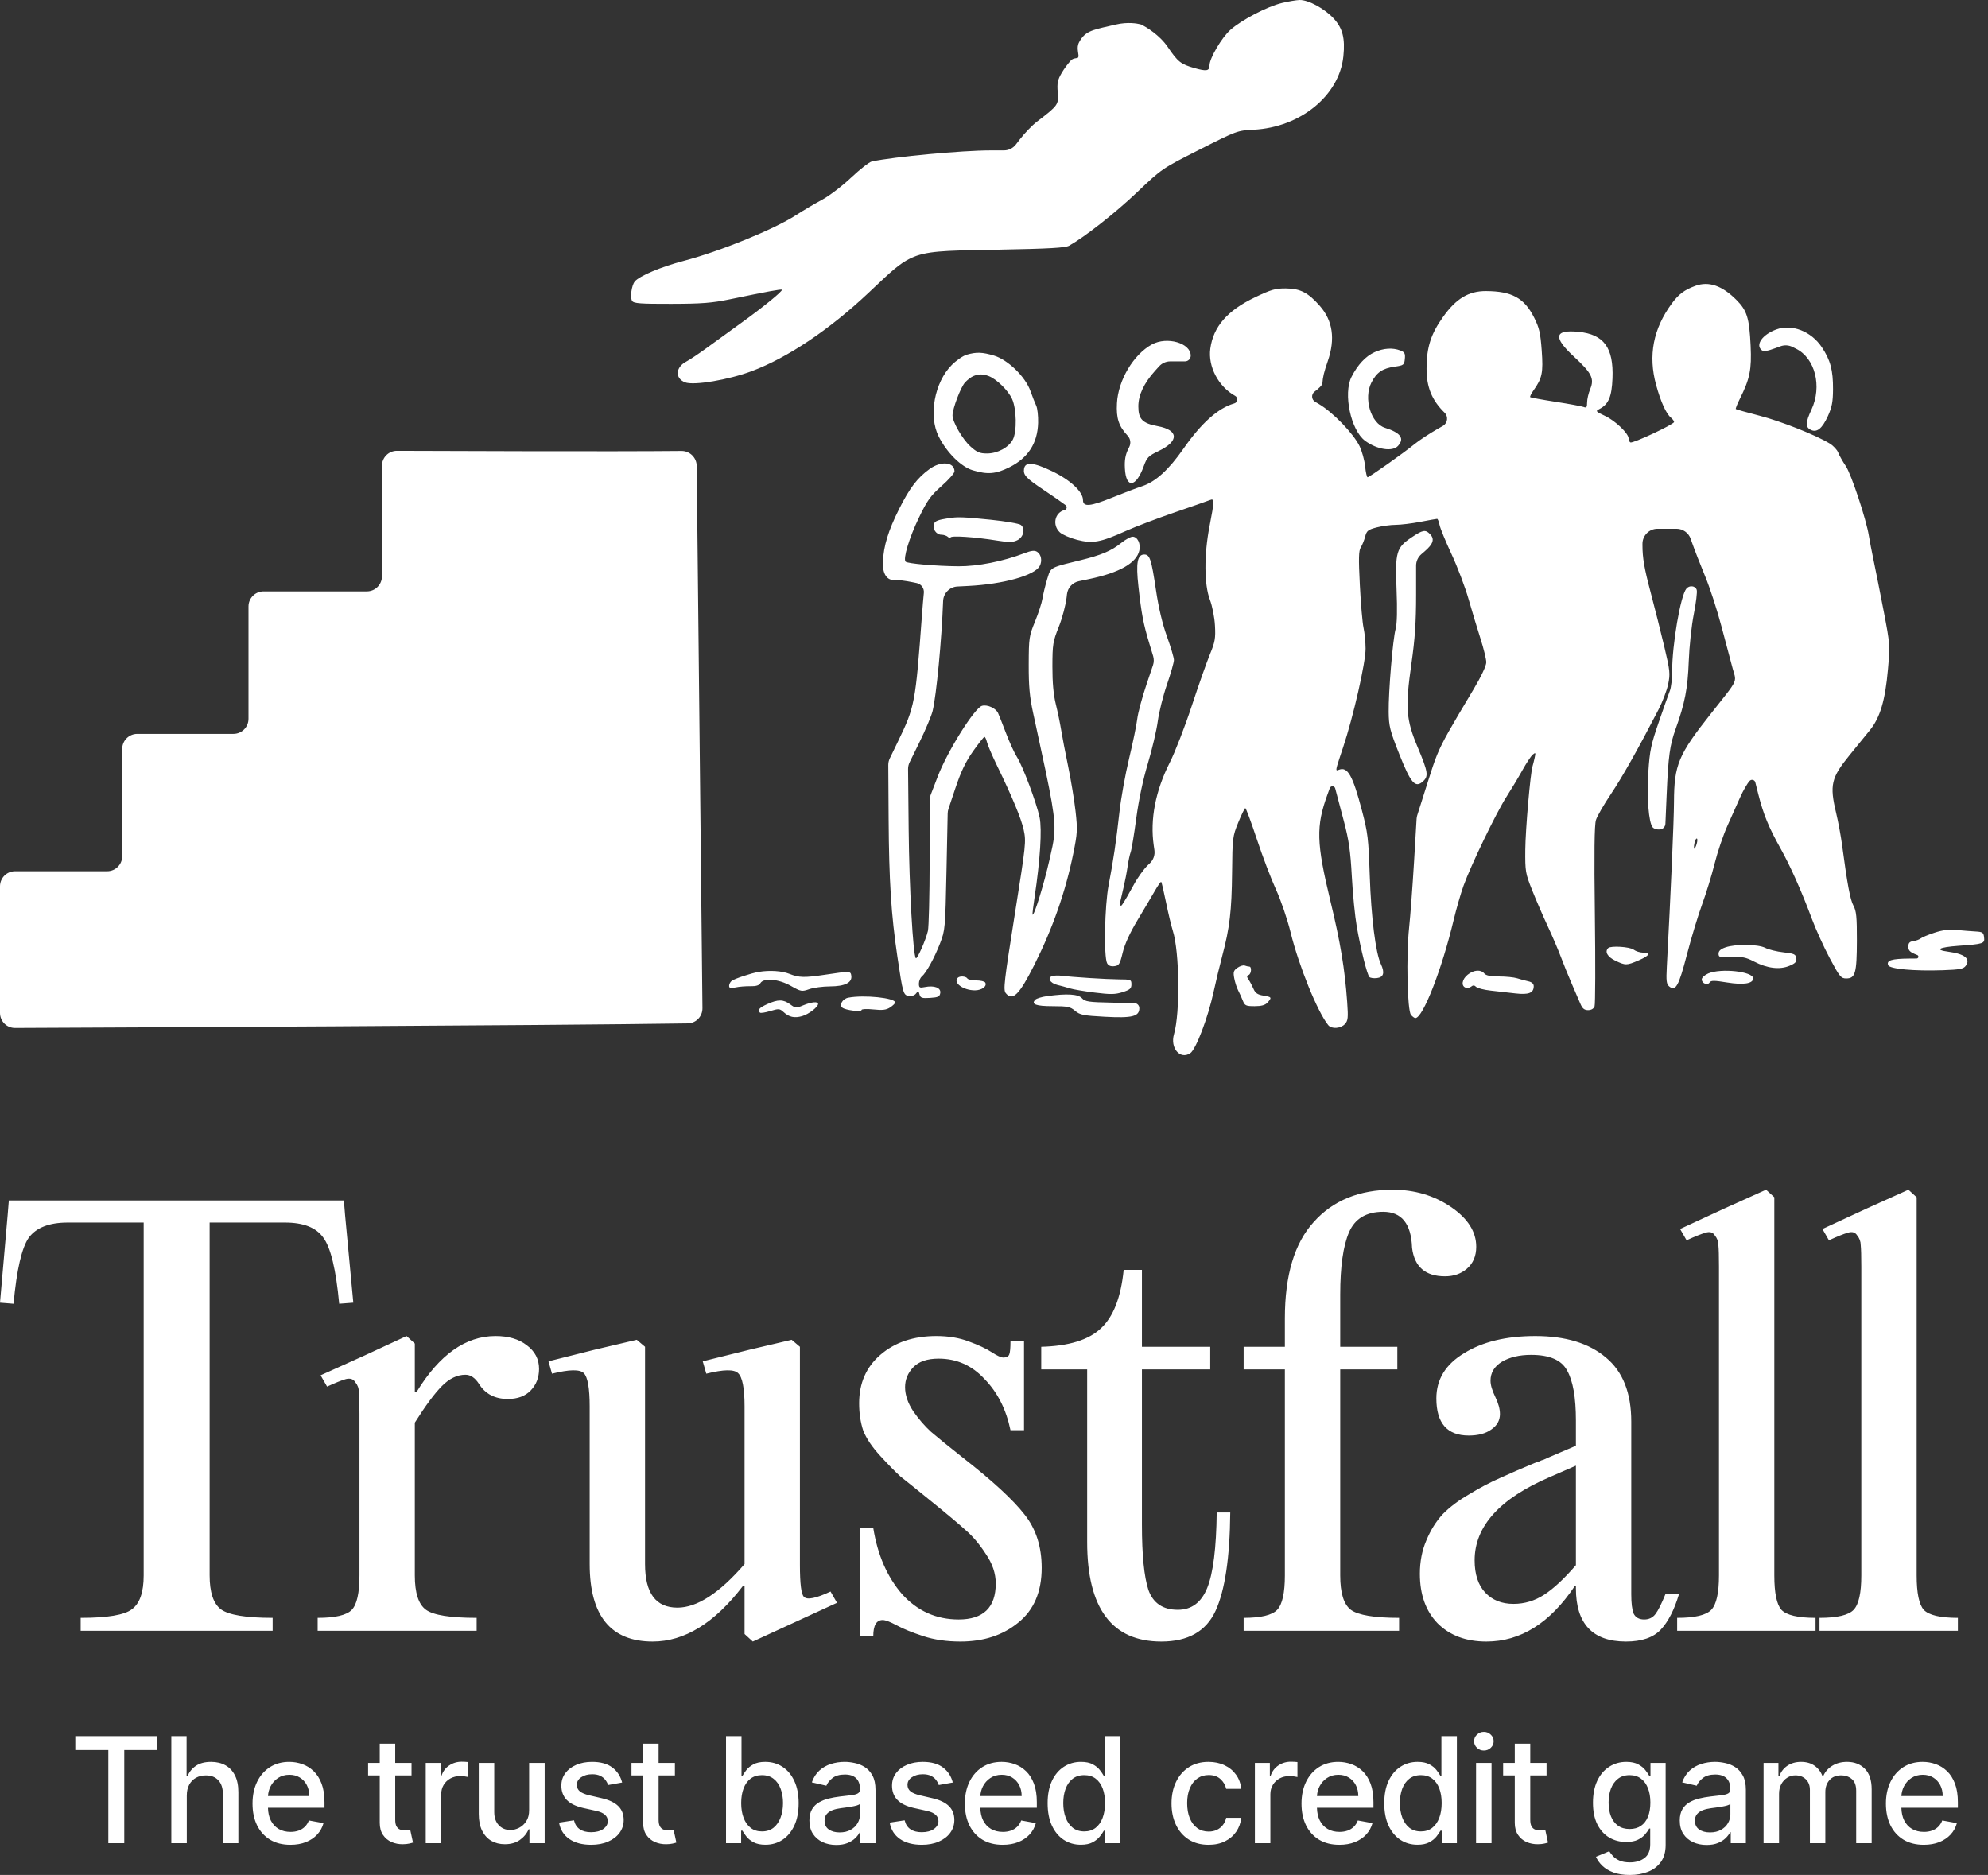 <svg width="264" height="249" viewBox="0 0 264 249" fill="none" xmlns="http://www.w3.org/2000/svg">
<rect x="0" y="0" width="264" height="249" fill="#333333" stroke="none"/>
<path fill-rule="evenodd" clip-rule="evenodd" d="M170.243 0.395C168.28 0.871 164.912 2.625 163.402 3.957C162.248 4.975 160.619 7.744 160.619 8.687C160.619 9.431 160.217 9.5 158.594 9.034C156.799 8.52 156.418 8.218 155.082 6.252C153.969 4.614 152.175 3.584 151.691 3.327C151.609 3.283 151.524 3.248 151.433 3.226C151.034 3.126 149.783 2.883 148.16 3.263C147.855 3.334 147.571 3.399 147.305 3.46C144.907 4.007 144.064 4.2 143.305 5.606C143.11 5.967 143.077 6.39 143.147 6.795C143.301 7.679 143.214 7.69 142.908 7.73C142.825 7.741 142.725 7.754 142.61 7.787C142.431 7.839 142.278 7.954 142.153 8.092C141.786 8.492 141.311 9.137 141.005 9.658C140.447 10.608 140.361 11.024 140.464 12.267C140.599 13.897 140.53 13.994 137.689 16.168C137.078 16.636 136.066 17.684 135.44 18.496L134.903 19.193C134.525 19.685 133.939 19.973 133.319 19.973L131.513 19.974C127.765 19.975 118.752 20.816 115.774 21.443C115.438 21.514 114.195 22.484 113.012 23.6C111.828 24.716 110.094 26.036 109.159 26.533C108.223 27.031 106.666 27.95 105.698 28.577C102.773 30.471 95.606 33.386 90.742 34.661C87.792 35.434 84.895 36.657 84.298 37.38C83.869 37.901 83.65 39.515 83.947 39.967C84.163 40.295 85.036 40.36 89.138 40.351C93.216 40.342 94.568 40.237 96.957 39.742C101.976 38.703 103.73 38.38 103.83 38.48C103.985 38.636 101.374 40.767 98.441 42.879C96.947 43.954 94.88 45.453 93.847 46.209C92.814 46.965 91.581 47.787 91.107 48.037C89.695 48.781 89.625 50.258 90.977 50.779C92.137 51.227 96.736 50.453 99.837 49.289C104.601 47.501 110.141 43.784 115.334 38.893C115.58 38.661 115.815 38.439 116.04 38.226C118.226 36.16 119.483 34.972 120.971 34.275C122.986 33.33 125.424 33.287 131.162 33.184C131.598 33.177 132.054 33.169 132.529 33.16C139.345 33.032 141.471 32.913 141.98 32.627C144.083 31.445 148.138 28.256 151 25.533C154.291 22.402 154.295 22.399 159.295 19.868C164.226 17.371 164.328 17.334 166.462 17.228C172.676 16.92 177.858 12.692 178.394 7.492C178.642 5.088 178.302 3.752 177.116 2.463C175.902 1.142 173.739 -0.031 172.578 0.001C172.137 0.013 171.086 0.19 170.243 0.395ZM225.138 37.965C223.685 38.497 222.922 39.069 222.012 40.305C219.539 43.667 218.855 47.209 219.925 51.115C220.536 53.348 221.256 54.938 221.9 55.473C222.127 55.662 222.313 55.918 222.313 56.041C222.313 56.353 216.793 58.935 216.506 58.758C216.379 58.679 216.275 58.445 216.275 58.236C216.275 57.568 214.512 55.877 213.146 55.236C211.91 54.656 211.858 54.593 212.381 54.327C213.608 53.704 214.038 52.701 214.134 50.237C214.293 46.177 212.99 44.397 209.62 44.069C206.4 43.755 206.214 44.777 209.019 47.367C211.377 49.545 211.75 50.289 211.174 51.672C210.947 52.215 210.762 53.013 210.762 53.444C210.762 54.086 210.678 54.197 210.302 54.048C210.05 53.949 208.376 53.639 206.582 53.361C204.788 53.083 203.269 52.804 203.206 52.74C203.143 52.677 203.344 52.27 203.652 51.836C204.8 50.221 204.949 49.492 204.735 46.543C204.565 44.209 204.406 43.526 203.715 42.153C202.417 39.577 200.768 38.673 197.337 38.658C195.046 38.648 193.388 39.639 191.661 42.049C190.018 44.344 189.454 46.089 189.442 48.925C189.431 51.404 190.141 53.149 191.835 54.806C192.361 55.322 192.249 56.197 191.609 56.563L190.904 56.965C189.815 57.587 188.432 58.499 187.832 58.99C186.411 60.155 181.839 63.381 181.61 63.381C181.512 63.381 181.365 62.725 181.282 61.922C181.2 61.12 180.868 59.918 180.546 59.251C179.737 57.576 176.991 54.735 175.126 53.643L174.645 53.362C174.14 53.066 174.105 52.349 174.579 52.005C175.131 51.605 175.593 51.129 175.605 50.949C175.664 50.068 175.816 49.438 176.333 47.934C177.34 45.005 176.987 42.584 175.267 40.626C173.718 38.862 172.676 38.325 170.773 38.307C169.374 38.294 168.809 38.456 166.657 39.485C162.989 41.24 161.125 43.381 160.726 46.296C160.4 48.68 161.797 51.34 164.024 52.574C164.448 52.809 164.377 53.44 163.911 53.575L163.88 53.584C161.76 54.198 159.547 56.172 157.175 59.567C155.192 62.405 153.464 63.976 151.68 64.566C150.893 64.826 149.132 65.495 147.767 66.052C144.769 67.274 143.818 67.36 143.818 66.407C143.818 65.303 142.128 63.73 139.689 62.564C137.213 61.38 136.126 61.296 135.987 62.278C135.871 63.098 136.246 63.491 138.698 65.13C139.854 65.901 141.091 66.762 141.448 67.042L141.512 67.092C141.751 67.279 141.67 67.659 141.376 67.732C140.066 68.062 139.709 69.722 140.74 70.692C141.068 71.001 142.1 71.45 143.032 71.69C145.097 72.219 146.123 72.034 149.506 70.516C150.781 69.944 153.715 68.828 156.025 68.036C158.335 67.245 160.432 66.512 160.685 66.408C161.284 66.162 161.277 66.5 160.619 69.902C159.886 73.682 159.906 77.629 160.666 79.633C160.993 80.495 161.283 81.969 161.344 83.078C161.437 84.769 161.352 85.256 160.676 86.893C160.249 87.924 159.159 91.018 158.254 93.767C157.348 96.516 156.039 99.89 155.344 101.265C153.443 105.026 152.713 108.789 153.211 112.265L153.303 112.904C153.394 113.545 153.17 114.192 152.7 114.638L152.448 114.877C151.898 115.4 151.034 116.605 150.529 117.557C150.024 118.508 149.366 119.641 149.066 120.075L148.98 120.2C148.881 120.345 148.654 120.247 148.691 120.075C148.784 119.641 149.017 118.635 149.209 117.839C149.4 117.043 149.64 115.8 149.742 115.077C149.844 114.353 150.028 113.491 150.151 113.161C150.274 112.831 150.607 110.818 150.891 108.689C151.216 106.246 151.785 103.554 152.432 101.396C152.995 99.515 153.588 96.992 153.749 95.788C153.91 94.585 154.458 92.39 154.968 90.912C155.477 89.434 155.894 87.968 155.894 87.654C155.894 87.341 155.478 85.933 154.969 84.524C154.368 82.859 153.859 80.716 153.514 78.395C152.902 74.268 152.696 73.641 151.955 73.641C151.037 73.641 150.832 74.746 151.177 77.85C151.588 81.562 151.833 82.841 152.636 85.491L153.132 87.124C153.252 87.523 153.246 87.95 153.112 88.344L152.255 90.884C151.671 92.614 151.117 94.681 151.024 95.477C150.931 96.273 150.443 98.641 149.939 100.739C149.435 102.837 148.859 106.033 148.658 107.842C148.219 111.786 147.856 114.235 147.216 117.576C146.697 120.286 146.568 127.045 147.02 127.918C147.185 128.237 147.498 128.367 147.97 128.312C148.604 128.239 148.716 128.057 149.094 126.497C149.367 125.365 150.058 123.859 151.084 122.156C151.947 120.722 152.98 118.977 153.378 118.279C153.777 117.58 154.149 117.056 154.207 117.113C154.264 117.171 154.551 118.393 154.844 119.83C155.137 121.267 155.546 122.976 155.752 123.627C156.638 126.427 156.727 134.524 155.903 137.344C155.365 139.181 156.71 140.76 158.057 139.875C158.812 139.38 160.416 135.167 161.164 131.712C161.453 130.376 161.973 128.218 162.318 126.915C163.301 123.215 163.565 120.967 163.616 115.866C163.661 111.279 163.687 111.071 164.438 109.226C164.865 108.179 165.286 107.321 165.374 107.319C165.462 107.317 166.153 109.181 166.909 111.459C167.665 113.738 168.809 116.747 169.452 118.145C170.098 119.552 170.962 122.085 171.386 123.818C172.477 128.271 174.987 134.452 176.396 136.153C176.837 136.686 178.055 136.598 178.601 135.994C179.015 135.535 179.052 135.166 178.898 133.034C178.582 128.651 178.002 125.159 176.679 119.681C174.804 111.912 174.744 109.739 176.289 105.493L176.589 104.669C176.716 104.321 177.216 104.344 177.31 104.702C177.48 105.344 177.995 107.289 178.454 109.026C179.127 111.57 179.334 112.999 179.517 116.392C179.642 118.707 179.939 121.714 180.178 123.074C180.711 126.107 181.55 129.448 181.856 129.754C181.98 129.879 182.421 129.943 182.834 129.896C183.747 129.791 183.92 129.183 183.37 128.017C182.678 126.551 182.086 121.826 181.897 116.261C181.73 111.323 181.641 110.589 180.846 107.579C179.633 102.978 178.957 101.783 177.815 102.222L177.789 102.232C177.656 102.283 177.559 102.321 177.509 102.287C177.375 102.199 177.572 101.609 178.295 99.443L178.348 99.285C179.714 95.194 181.355 87.995 181.345 86.138C181.34 85.27 181.218 84.027 181.074 83.375C180.93 82.724 180.709 80.179 180.584 77.719C180.401 74.119 180.425 73.138 180.71 72.689C180.905 72.383 181.165 71.737 181.29 71.256C181.489 70.485 181.671 70.341 182.816 70.043C183.531 69.857 184.666 69.703 185.339 69.7C186.012 69.698 187.489 69.518 188.621 69.301C189.753 69.084 190.752 68.906 190.843 68.906C190.933 68.906 191.08 69.271 191.169 69.718C191.258 70.164 191.974 71.91 192.761 73.598C193.547 75.286 194.564 77.969 195.02 79.561C195.476 81.152 196.191 83.525 196.611 84.834C197.03 86.143 197.373 87.549 197.373 87.96C197.373 88.407 196.706 89.824 195.708 91.5L195.546 91.771C192.61 96.698 191.585 98.418 190.837 100.251C190.435 101.235 190.113 102.251 189.618 103.813L189.568 103.97L188.208 108.262C188.158 108.42 188.127 108.583 188.118 108.748L187.781 114.419C187.587 117.675 187.291 121.641 187.122 123.232C186.728 126.961 186.884 134.189 187.373 134.778C187.566 135.012 187.829 135.202 187.957 135.202C188.956 135.202 191.475 128.745 193.046 122.155C193.394 120.695 193.985 118.65 194.359 117.611C195.338 114.89 198.705 107.918 200.052 105.82C200.685 104.834 201.637 103.246 202.167 102.292C202.696 101.337 203.318 100.399 203.549 100.207C203.922 99.897 203.95 99.944 203.799 100.627C203.706 101.05 203.58 101.556 203.519 101.752C203.226 102.687 202.576 110.153 202.553 112.84C202.529 115.726 202.571 115.976 203.47 118.234C203.988 119.536 204.91 121.667 205.519 122.969C206.128 124.271 206.914 126.106 207.266 127.047C207.618 127.987 208.266 129.586 208.704 130.598C209.143 131.611 209.665 132.825 209.865 133.295C210.139 133.941 210.392 134.15 210.897 134.15C211.318 134.15 211.636 133.962 211.755 133.642C211.858 133.362 211.876 127.887 211.794 121.474C211.689 113.22 211.731 109.546 211.939 108.894C212.1 108.388 212.988 106.849 213.91 105.475C215.425 103.22 217.51 99.519 220.24 94.244C220.779 93.204 221.359 91.678 221.529 90.855C221.814 89.48 221.772 89.072 221.021 85.906C220.571 84.008 219.733 80.679 219.159 78.508C218.347 75.436 218.115 74.081 218.114 72.392L218.114 72.223C218.113 71.118 219.009 70.221 220.114 70.221H221.083H222.633C223.483 70.221 224.241 70.76 224.521 71.563L224.672 71.997C225.013 72.974 225.808 75.016 226.439 76.535C227.071 78.055 228.052 81.073 228.62 83.244C229.188 85.414 229.854 87.918 230.1 88.807C230.146 88.972 230.19 89.117 230.23 89.249C230.336 89.6 230.412 89.852 230.41 90.103C230.406 90.742 229.901 91.377 228.113 93.625C227.849 93.957 227.557 94.324 227.235 94.731C222.869 100.25 222.321 101.556 222.3 106.518C222.288 109.054 221.875 118.558 221.349 128.381C221.249 130.256 221.301 130.697 221.661 130.997C222.518 131.709 222.926 130.977 224.023 126.758C224.603 124.529 225.513 121.522 226.045 120.075C226.576 118.628 227.32 116.201 227.698 114.682C228.075 113.163 228.836 110.913 229.388 109.684C229.939 108.454 230.707 106.737 231.093 105.87C231.479 105.002 232.044 104.026 232.348 103.701C232.587 103.446 233.014 103.556 233.1 103.896L233.486 105.428C234.173 108.15 234.865 109.842 236.448 112.674C237.758 115.016 239.251 118.372 240.62 122.048C241.132 123.423 242.194 125.761 242.981 127.244C244.288 129.707 244.477 129.941 245.167 129.941C246.379 129.941 246.577 129.244 246.587 124.942C246.595 121.774 246.518 120.983 246.131 120.273C245.698 119.48 245.315 117.432 244.617 112.183C244.463 111.025 244.107 109.114 243.826 107.936C242.95 104.264 243.175 103.291 245.589 100.321C246.52 99.176 247.744 97.67 248.312 96.973C249.671 95.304 250.35 93.023 250.713 88.908C250.998 85.688 250.985 85.512 250.169 81.271C249.71 78.883 249.11 75.865 248.837 74.562C248.565 73.26 248.268 71.721 248.178 71.142C247.848 69.025 245.839 62.961 245.112 61.889C244.703 61.285 244.252 60.485 244.11 60.113C243.969 59.74 243.466 59.199 242.994 58.91C241.139 57.776 236.528 55.948 233.642 55.202C231.973 54.771 230.565 54.375 230.512 54.322C230.459 54.269 230.703 53.652 231.054 52.95C232.378 50.3 232.626 49.076 232.477 45.92C232.303 42.221 231.999 41.241 230.591 39.83C228.687 37.922 226.912 37.315 225.138 37.965ZM235.874 43.759C234.037 44.437 233.086 45.788 233.943 46.501C234.193 46.709 234.684 46.638 235.77 46.237L236.446 45.987C236.962 45.797 237.535 45.828 238.028 46.073L238.513 46.314C241.045 47.572 241.99 51.31 240.556 54.397C239.765 56.1 239.736 56.697 240.427 57.067C241.247 57.507 241.967 56.947 242.731 55.273C243.277 54.078 243.411 53.375 243.419 51.679C243.43 49.158 243.072 47.814 241.933 46.112C240.513 43.988 237.95 42.993 235.874 43.759ZM152.971 45.742C150.523 47.077 148.492 50.489 148.328 53.543C148.219 55.559 148.557 56.586 149.749 57.866C150.123 58.267 150.21 58.858 149.967 59.35L149.837 59.614C149.444 60.41 149.324 61.095 149.382 62.209C149.525 64.914 150.85 64.768 151.877 61.934C152.308 60.745 152.498 60.55 153.867 59.895C156.598 58.589 156.544 57.114 153.745 56.597C151.715 56.222 151.168 55.664 151.168 53.964C151.168 52.466 151.919 50.873 153.394 49.241L153.926 48.652C154.305 48.232 154.843 47.993 155.409 47.992L156.323 47.992L157.365 47.992C157.785 47.991 158.125 47.651 158.125 47.23C158.125 45.557 154.978 44.648 152.971 45.742ZM182.53 46.776C181.348 47.313 180.296 48.442 179.478 50.049C178.347 52.271 179.385 57.149 181.287 58.546C182.87 59.709 184.921 60.025 185.65 59.217C186.547 58.223 186.009 57.477 183.913 56.811C182.044 56.217 181.054 52.9 182.119 50.807C182.809 49.453 183.58 48.926 185.215 48.693C186.404 48.524 186.483 48.464 186.56 47.66C186.629 46.944 186.531 46.765 185.953 46.544C184.925 46.152 183.719 46.234 182.53 46.776ZM128.375 47.107C127.895 47.245 127.004 47.858 126.395 48.468C124.09 50.778 123.274 55.231 124.656 57.969C125.74 60.119 127.634 61.995 129.187 62.457C131.165 63.046 132.248 62.954 134.066 62.044C136.527 60.811 137.785 58.861 137.86 56.161C137.885 55.251 137.772 54.224 137.608 53.88C137.444 53.535 137.1 52.661 136.843 51.937C136.164 50.027 133.85 47.776 132.001 47.225C130.437 46.76 129.663 46.735 128.375 47.107ZM129.247 49.952C128.959 50.072 128.466 50.449 128.153 50.791C127.577 51.419 126.491 54.278 126.491 55.166C126.491 56.039 127.814 58.331 128.869 59.286C129.729 60.065 130.104 60.224 131.071 60.224C132.475 60.224 133.963 59.419 134.508 58.364C135.058 57.298 134.999 54.304 134.402 52.987C133.889 51.855 132.35 50.346 131.301 49.947C130.536 49.655 129.961 49.656 129.247 49.952ZM52.715 59.872C51.607 59.867 50.721 60.764 50.721 61.873V76.535C50.721 77.64 49.824 78.535 48.719 78.535H35.001C33.897 78.535 33 79.431 33 80.535V95.459C33 96.563 32.105 97.459 31 97.459H18.231C17.126 97.459 16.231 98.354 16.231 99.459V113.701C16.231 114.806 15.335 115.701 14.231 115.701H2C0.895 115.701 0 116.597 0 117.701V134.515C0 135.623 0.885 136.52 1.993 136.515C13.598 136.465 72.583 136.199 91.331 135.909C92.429 135.892 93.295 134.99 93.284 133.892L92.521 61.879C92.51 60.768 91.603 59.879 90.492 59.89C81.453 59.98 59.453 59.9 52.715 59.872ZM123.446 62.284C121.812 63.471 120.798 64.805 119.389 67.618C117.956 70.479 117.34 72.494 117.248 74.611C117.179 76.221 117.782 77.124 118.866 77.034C119.233 77.004 120.268 77.13 121.165 77.316L121.728 77.432C122.334 77.557 122.748 78.122 122.683 78.738C122.621 79.335 122.509 80.656 122.434 81.674C121.566 93.443 121.493 93.826 119.231 98.503L118.161 100.715C118.028 100.99 117.96 101.292 117.962 101.598L118.006 108.763C118.058 116.984 118.343 121.463 119.17 127.047C119.899 131.963 119.957 132.16 120.709 132.268C121.077 132.32 121.473 132.18 121.653 131.933C121.931 131.551 121.978 131.564 122.106 132.055C122.23 132.529 122.418 132.591 123.517 132.521C124.596 132.452 124.797 132.353 124.867 131.857C124.964 131.173 124.062 130.835 122.806 131.087C122.12 131.225 122.028 131.17 122.028 130.624C122.028 130.284 122.2 129.862 122.41 129.688C122.997 129.199 124.081 127.229 124.841 125.268C125.51 123.541 125.532 123.294 125.692 115.603L125.849 108.015C125.853 107.813 125.888 107.613 125.952 107.422L126.868 104.685C127.614 102.456 128.233 101.161 129.22 99.766C129.957 98.724 130.636 97.866 130.729 97.858C130.821 97.851 130.975 98.17 131.07 98.568C131.164 98.966 131.761 100.357 132.394 101.66C134.422 105.827 135.625 108.724 135.944 110.21C136.276 111.753 136.237 112.129 134.808 121.128C133.33 130.436 133.211 131.469 133.569 131.901C134.472 132.993 135.356 132.116 137.353 128.145C139.79 123.3 141.493 118.438 142.519 113.399C143.079 110.649 143.105 110.189 142.83 107.743C142.665 106.278 142.224 103.6 141.849 101.791C141.474 99.982 141.054 97.792 140.915 96.924C140.776 96.056 140.457 94.517 140.206 93.504C139.897 92.257 139.752 90.643 139.756 88.505C139.762 85.576 139.824 85.197 140.603 83.243C141.065 82.085 141.534 80.315 141.646 79.309L141.689 78.921C141.784 78.061 142.421 77.361 143.267 77.184L144.642 76.897C148.677 76.053 150.939 74.762 151.304 73.094C151.503 72.188 151.052 71.274 150.408 71.274C150.144 71.274 149.469 71.643 148.908 72.094C147.575 73.167 146.259 73.722 143.401 74.421C143.228 74.463 143.062 74.503 142.904 74.542C140.646 75.092 139.891 75.276 139.517 75.756C139.329 75.997 139.237 76.312 139.098 76.786C139.079 76.852 139.058 76.922 139.037 76.994C138.79 77.827 138.517 78.961 138.431 79.514C138.345 80.066 137.902 81.428 137.448 82.539C136.659 84.466 136.621 84.728 136.61 88.242C136.601 91.129 136.728 92.523 137.198 94.688C137.295 95.135 137.389 95.569 137.48 95.989C139.693 106.182 140.242 108.711 139.966 111.146C139.875 111.95 139.695 112.743 139.454 113.799C139.424 113.931 139.393 114.068 139.361 114.209C138.623 117.467 137.318 121.691 137.12 121.466C137.083 121.425 137.204 120.384 137.389 119.154C138.134 114.191 138.388 110.153 138.057 108.56C137.651 106.615 135.821 101.741 135.033 100.506C134.699 99.983 134.043 98.549 133.576 97.319C133.109 96.089 132.641 94.905 132.536 94.688C132.223 94.039 131.108 93.538 130.411 93.733C129.42 94.009 125.835 99.729 124.535 103.107L123.605 105.524C123.517 105.752 123.472 105.994 123.471 106.238L123.455 114.287C123.445 118.918 123.341 123.12 123.224 123.627C122.944 124.834 121.797 127.429 121.622 127.253C121.249 126.88 120.742 117.826 120.668 110.21L120.589 102.135C120.586 101.822 120.656 101.513 120.794 101.233L122.076 98.624C122.896 96.955 123.695 95.06 123.85 94.415C124.352 92.333 125.054 84.975 125.242 79.824C125.28 78.787 126.104 77.942 127.14 77.89L128.591 77.816C133.232 77.582 137.402 76.418 138.068 75.172C138.431 74.491 138.273 73.626 137.722 73.28C137.382 73.067 136.957 73.115 136.015 73.476C133.197 74.554 129.829 75.22 127.279 75.203C124.365 75.184 120.52 74.849 120.264 74.592C119.897 74.224 120.733 71.44 122.005 68.798C123.136 66.448 123.562 65.85 125.037 64.544C125.981 63.709 126.753 62.833 126.753 62.598C126.753 61.349 124.966 61.179 123.446 62.284ZM125.966 68.818C124.526 69.045 124.18 69.182 124.027 69.581C123.786 70.209 124.333 71.011 125.004 71.011C125.331 71.011 125.74 71.153 125.913 71.326C126.087 71.5 126.228 71.526 126.228 71.385C126.228 71.096 129.433 71.306 132.454 71.795C133.979 72.041 134.491 72.032 135.079 71.751C135.92 71.349 136.193 70.231 135.575 69.718C135.359 69.538 133.551 69.225 131.558 69.022C127.924 68.653 127.185 68.626 125.966 68.818ZM187.492 71.34C185.426 72.723 185.257 73.294 185.456 78.245C185.566 81.015 185.525 82.817 185.335 83.515C184.96 84.888 184.377 91.849 184.411 94.556C184.434 96.449 184.577 97.015 185.828 100.172C187.361 104.038 187.94 104.7 188.971 103.765C189.727 103.079 189.641 102.515 188.287 99.295C186.709 95.543 186.593 94.02 187.435 88.111C187.902 84.829 188.053 82.603 188.053 78.985L188.053 75.118C188.053 74.535 188.308 73.981 188.751 73.601L189.169 73.242C190.351 72.229 190.547 71.574 189.872 70.898C189.285 70.309 188.933 70.374 187.492 71.34ZM223.943 78.18C223.164 79.12 222.057 85.58 222.053 89.212C222.052 90.179 221.92 91.304 221.761 91.711C221.601 92.118 220.939 93.989 220.289 95.869C219.251 98.87 219.081 99.679 218.896 102.508C218.677 105.875 218.936 109.224 219.466 109.864C219.635 110.069 220.079 110.201 220.453 110.157C220.844 110.112 221.144 109.789 221.161 109.395L221.33 105.474C221.548 100.399 221.748 98.945 222.524 96.793C223.742 93.414 224.131 91.409 224.26 87.848C224.333 85.862 224.629 83.09 224.932 81.561C225.23 80.057 225.405 78.607 225.32 78.339C225.144 77.782 224.348 77.69 223.943 78.18ZM225.118 111.626C225.019 111.883 224.946 112.292 224.955 112.533C224.966 112.824 225.057 112.758 225.225 112.337C225.364 111.988 225.438 111.579 225.388 111.429C225.338 111.28 225.216 111.368 225.118 111.626ZM256.894 123.864C256.059 124.139 255.233 124.482 255.056 124.628C254.879 124.773 254.44 124.933 254.079 124.983C253.58 125.052 253.422 125.23 253.422 125.724C253.422 126.252 253.645 126.459 254.604 126.828C254.851 126.923 254.785 127.29 254.52 127.292L253.554 127.3C251.188 127.319 250.495 127.536 250.741 128.179C250.933 128.68 254.167 128.979 257.982 128.849C260.241 128.772 260.743 128.677 261.039 128.271C261.722 127.334 260.921 126.681 258.734 126.39C256.874 126.143 257.454 125.801 260.052 125.61C263.435 125.363 263.578 125.316 263.481 124.473C263.408 123.84 263.278 123.752 262.348 123.701C261.771 123.669 260.648 123.581 259.854 123.504C258.83 123.405 257.97 123.509 256.894 123.864ZM229.139 125.812C228.499 126.031 228.22 126.286 228.22 126.652C228.22 127.133 228.368 127.171 229.926 127.098C231.349 127.031 231.851 127.131 232.945 127.7C234.683 128.604 236.342 128.804 237.628 128.265C238.426 127.931 238.611 127.727 238.543 127.25C238.469 126.726 238.259 126.63 236.84 126.473C235.95 126.375 234.863 126.108 234.425 125.881C233.473 125.388 230.494 125.349 229.139 125.812ZM213.562 125.907C213.081 126.389 213.461 127.07 214.487 127.567C215.855 128.229 216.01 128.228 217.605 127.541C219.049 126.918 219.268 126.525 218.178 126.512C217.781 126.508 217.227 126.33 216.947 126.118C216.433 125.729 213.898 125.571 213.562 125.907ZM164.335 128.521C163.813 128.887 163.749 129.092 163.902 129.906C164 130.432 164.233 131.158 164.42 131.519C164.608 131.881 164.89 132.502 165.047 132.9C165.305 133.551 165.462 133.624 166.611 133.624C167.515 133.624 168.016 133.483 168.323 133.143C168.931 132.47 168.887 132.396 167.768 132.217C167.012 132.096 166.703 131.885 166.464 131.329C166.292 130.927 166 130.376 165.814 130.104C165.545 129.711 165.544 129.586 165.804 129.49C166.18 129.353 166.256 128.362 165.891 128.362C165.759 128.362 165.492 128.301 165.299 128.227C165.105 128.153 164.672 128.285 164.335 128.521ZM100.763 129.07C99.744 129.241 97.518 129.982 97.154 130.271C96.973 130.414 96.825 130.708 96.825 130.924C96.825 131.228 97.016 131.275 97.679 131.133C98.148 131.031 99.028 130.96 99.634 130.973C100.387 130.989 100.81 130.863 100.97 130.577C101.385 129.834 103.389 130.006 105.012 130.923C106.369 131.69 106.476 131.71 107.469 131.363C108.041 131.164 109.279 130.999 110.221 130.997C112.187 130.993 113.181 130.497 113.051 129.586C112.961 128.949 112.908 128.947 109.558 129.448C106.822 129.858 106.099 129.84 104.832 129.332C103.836 128.933 102.207 128.828 100.763 129.07ZM194.914 129.434C194.152 130.035 194.001 130.924 194.62 131.162C194.838 131.246 195.172 131.186 195.361 131.029C195.611 130.821 195.792 130.829 196.022 131.06C196.196 131.234 197.073 131.458 197.972 131.557C198.87 131.655 200.341 131.822 201.241 131.927C203.008 132.133 203.674 131.87 203.674 130.966C203.674 130.646 203.424 130.422 202.952 130.319C202.555 130.231 201.887 130.052 201.469 129.919C201.05 129.786 199.972 129.678 199.072 129.678C197.939 129.678 197.337 129.557 197.111 129.283C196.652 128.729 195.728 128.792 194.914 129.434ZM226.842 129.281C226.372 129.485 225.988 129.839 225.988 130.068C225.988 130.608 226.768 130.906 227.037 130.469C227.206 130.195 227.642 130.197 229.365 130.477C231.521 130.828 232.814 130.624 232.814 129.933C232.814 129.013 228.53 128.545 226.842 129.281ZM139.799 129.609C139.02 129.794 139.411 130.561 140.407 130.8C140.911 130.921 141.665 131.128 142.083 131.261C142.501 131.393 143.98 131.644 145.369 131.818C147.47 132.081 148.093 132.071 149.072 131.761C150.054 131.45 150.25 131.278 150.25 130.73C150.25 130.097 150.186 130.072 148.543 130.063C146.959 130.054 142.44 129.767 140.93 129.579C140.569 129.534 140.06 129.547 139.799 129.609ZM127.191 129.853C126.534 130.511 127.91 131.519 129.465 131.519C130.394 131.519 131.127 130.96 130.83 130.478C130.736 130.327 130.202 130.204 129.641 130.204C129.081 130.204 128.549 130.085 128.46 129.941C128.277 129.643 127.457 129.587 127.191 129.853ZM139.028 132.29C138.343 132.386 137.65 132.596 137.489 132.758C136.882 133.365 137.57 133.624 139.792 133.624C141.761 133.624 142.125 133.699 142.766 134.239C143.412 134.785 143.864 134.875 146.707 135.028C150.366 135.226 151.3 134.993 151.3 133.884C151.3 133.52 151.009 133.223 150.645 133.216L147.724 133.156C144.552 133.092 144.096 133.025 143.68 132.564C143.18 132.011 141.662 131.922 139.028 132.29ZM112.642 132.494C111.893 132.639 111.407 133.465 111.861 133.824C112.297 134.169 114.415 134.422 114.415 134.129C114.415 134 115.119 133.969 115.98 134.059C117.201 134.187 117.693 134.127 118.212 133.786C118.578 133.545 118.878 133.252 118.878 133.133C118.878 132.517 114.728 132.092 112.642 132.494ZM101.879 133.354C100.82 133.835 100.569 134.131 100.918 134.481C101.004 134.567 101.62 134.472 102.289 134.27C103.403 133.934 103.548 133.944 104.037 134.391C104.792 135.082 105.497 135.239 106.521 134.944C107.398 134.692 108.639 133.738 108.639 133.315C108.639 132.971 107.741 133.061 106.663 133.512C105.723 133.906 105.634 133.899 104.935 133.381C104.024 132.706 103.316 132.7 101.879 133.354ZM192.677 160.286C190.436 158.762 187.855 158 184.936 158C180.505 158 177.012 159.429 174.457 162.286C171.903 165.095 170.626 169.357 170.626 175.071V178.857H165.152V181.857H170.626V209.214C170.626 211.548 170.287 213.071 169.609 213.786C168.931 214.5 167.445 214.857 165.152 214.857V216.571H185.796V214.857C182.512 214.857 180.374 214.5 179.384 213.786C178.445 213.071 177.976 211.548 177.976 209.214V181.857H185.561V178.857H177.976V171.929C177.976 168.214 178.367 165.452 179.149 163.643C179.931 161.833 181.443 160.929 183.685 160.929C186.135 160.929 187.412 162.524 187.516 165.714C187.829 168.238 189.289 169.5 191.895 169.5C193.042 169.5 194.007 169.167 194.789 168.5C195.623 167.786 196.04 166.81 196.04 165.571C196.04 163.571 194.919 161.81 192.677 160.286ZM46.919 173L45.824 161.357L45.668 159.429H1.173L1.017 161.357L0 173L1.799 173.143C2.216 168.619 2.893 165.69 3.832 164.357C4.822 163.024 6.543 162.357 8.993 162.357H19.08V209.214C19.08 211.452 18.559 212.952 17.516 213.714C16.526 214.476 14.258 214.857 10.713 214.857V216.571H36.206V214.857C32.661 214.857 30.367 214.476 29.324 213.714C28.334 212.952 27.839 211.452 27.839 209.214V162.357H37.848C40.298 162.357 41.992 163.024 42.931 164.357C43.921 165.69 44.625 168.619 45.042 173.143L46.919 173ZM69.945 178.643C68.902 177.833 67.52 177.429 65.8 177.429C61.838 177.429 58.345 179.905 55.322 184.857H55.087V178.429L53.992 177.429L48.44 180L42.575 182.643L43.435 184.143C44.582 183.619 45.416 183.286 45.938 183.143C46.511 183 46.928 183.143 47.189 183.571C47.502 183.952 47.658 184.381 47.658 184.857C47.71 185.333 47.736 186.286 47.736 187.714V209.214C47.736 211.548 47.398 213.071 46.72 213.786C46.042 214.5 44.53 214.857 42.184 214.857V216.571H63.298V214.857C59.805 214.857 57.563 214.5 56.573 213.786C55.582 213.071 55.087 211.548 55.087 209.214V188.929C56.495 186.69 57.694 185.071 58.684 184.071C59.675 183.071 60.717 182.571 61.812 182.571C62.49 182.571 63.089 182.976 63.611 183.786C64.445 185.119 65.722 185.786 67.442 185.786C68.746 185.786 69.762 185.405 70.492 184.643C71.222 183.881 71.587 182.929 71.587 181.786C71.587 180.5 71.039 179.452 69.945 178.643ZM98.876 217V210.643H98.641C94.888 215.548 90.899 218 86.677 218C81.099 218 78.309 214.571 78.309 207.714V186.786C78.309 184.357 78.049 182.881 77.528 182.357C77.006 181.833 75.599 181.857 73.305 182.429L72.836 180.786L79.091 179.214L84.565 177.929L85.66 178.857V207.714C85.66 211.571 87.094 213.5 89.961 213.5C92.568 213.5 95.539 211.571 98.876 207.714V186.786C98.876 184.357 98.589 182.881 98.015 182.357C97.494 181.833 96.087 181.857 93.793 182.429L93.323 180.786L99.658 179.214L105.131 177.929L106.226 178.857V207.786C106.226 210.357 106.409 211.786 106.774 212.071C107.191 212.5 108.364 212.262 110.293 211.357L111.153 212.857L99.97 218L98.876 217ZM114.169 202.929V217.286H115.968C115.968 215.857 116.385 215.143 117.219 215.143C117.584 215.143 118.21 215.381 119.096 215.857C119.982 216.333 121.155 216.81 122.615 217.286C124.075 217.762 125.717 218 127.541 218C130.617 218 133.172 217.167 135.205 215.5C137.29 213.833 138.333 211.405 138.333 208.214C138.333 205.405 137.577 203.048 136.065 201.143C134.553 199.19 131.816 196.667 127.854 193.571C125.925 192.048 124.518 190.905 123.631 190.143C122.797 189.381 122.015 188.476 121.285 187.429C120.556 186.333 120.191 185.262 120.191 184.214C120.191 183.214 120.556 182.333 121.285 181.571C122.015 180.81 123.136 180.429 124.648 180.429C127.046 180.429 129.079 181.333 130.747 183.143C132.468 184.905 133.615 187.167 134.188 189.929H135.987V178.143H134.188C134.188 179 134.136 179.571 134.032 179.857C133.928 180.143 133.667 180.286 133.25 180.286C132.937 180.286 132.416 180.048 131.686 179.571C130.956 179.095 129.939 178.619 128.636 178.143C127.385 177.667 125.951 177.429 124.335 177.429C121.312 177.429 118.835 178.262 116.906 179.929C115.03 181.548 114.091 183.69 114.091 186.357C114.091 187.69 114.274 188.905 114.639 190C115.056 191.048 115.812 192.167 116.906 193.357C118.001 194.548 118.887 195.452 119.565 196.071C120.295 196.643 121.598 197.69 123.475 199.214C125.769 201.071 127.359 202.405 128.245 203.214C129.184 204.024 130.07 205.071 130.904 206.357C131.79 207.643 132.233 208.952 132.233 210.286C132.233 213.476 130.591 215.071 127.307 215.071C124.335 215.071 121.833 213.952 119.8 211.714C117.819 209.429 116.541 206.5 115.968 202.929H114.169ZM161.576 200.857H163.374C163.322 206.857 162.671 211.214 161.42 213.929C160.168 216.643 157.77 218 154.225 218C147.657 218 144.372 213.595 144.372 204.786V181.857H138.273V178.857C141.922 178.762 144.555 177.952 146.171 176.429C147.839 174.905 148.856 172.31 149.221 168.643H151.645V178.857H160.716V181.857H151.645V202.5C151.645 206.5 151.931 209.381 152.505 211.143C153.13 212.905 154.434 213.786 156.415 213.786C158.239 213.786 159.543 212.81 160.325 210.857C161.107 208.905 161.524 205.571 161.576 200.857ZM221.162 211.714H222.961C222.335 213.81 221.527 215.381 220.537 216.429C219.546 217.476 218.008 218 215.923 218C211.492 218 209.276 215.643 209.276 210.929V210.643H209.12C205.836 215.548 201.926 218 197.39 218C194.679 218 192.516 217.19 190.9 215.571C189.336 213.952 188.554 211.762 188.554 209C188.554 207.381 188.84 205.905 189.414 204.571C189.987 203.19 190.717 202.024 191.603 201.071C192.542 200.119 193.715 199.238 195.122 198.429C196.53 197.571 197.885 196.857 199.189 196.286C200.544 195.667 202.082 195 203.802 194.286C204.063 194.19 204.272 194.119 204.428 194.071C204.584 193.976 204.767 193.905 204.975 193.857L205.601 193.571L209.276 192V188.643C209.276 185.595 208.885 183.381 208.103 182C207.373 180.619 205.783 179.929 203.333 179.929C201.769 179.929 200.466 180.238 199.423 180.857C198.433 181.476 197.937 182.31 197.937 183.357C197.937 183.929 198.146 184.643 198.563 185.5C198.98 186.357 199.189 187.119 199.189 187.786C199.189 188.643 198.798 189.333 198.016 189.857C197.286 190.381 196.295 190.643 195.044 190.643C192.177 190.643 190.743 189 190.743 185.714C190.743 183.19 191.968 181.19 194.419 179.714C196.869 178.19 200.023 177.429 203.881 177.429C207.895 177.429 211.023 178.381 213.264 180.286C215.506 182.143 216.627 184.976 216.627 188.786V211.714C216.627 212.905 216.731 213.762 216.94 214.286C217.2 214.81 217.669 215.071 218.347 215.071C218.973 215.071 219.468 214.833 219.833 214.357C220.198 213.881 220.641 213 221.162 211.714ZM200.987 213C202.447 213 203.802 212.595 205.054 211.786C206.305 210.976 207.712 209.667 209.276 207.857V194.643L205.836 196.143C199.163 199 195.826 202.69 195.826 207.214C195.826 209.071 196.295 210.5 197.234 211.5C198.172 212.5 199.423 213 200.987 213ZM236.563 213.786C235.937 213.071 235.624 211.548 235.624 209.214V159L234.529 158L228.977 160.5L223.112 163.214L223.973 164.714C225.12 164.19 225.954 163.857 226.475 163.714C227.048 163.524 227.465 163.643 227.726 164.071C228.039 164.452 228.195 164.881 228.195 165.357C228.247 165.833 228.274 166.786 228.274 168.214V209.214C228.274 211.548 227.935 213.071 227.257 213.786C226.579 214.5 225.067 214.857 222.721 214.857V216.571H241.098V214.857C238.752 214.857 237.24 214.5 236.563 213.786ZM254.526 209.214C254.526 211.548 254.839 213.071 255.465 213.786C256.142 214.5 257.654 214.857 260 214.857V216.571H241.623V214.857C243.969 214.857 245.481 214.5 246.159 213.786C246.837 213.071 247.175 211.548 247.175 209.214V168.214C247.175 166.786 247.149 165.833 247.097 165.357C247.097 164.881 246.941 164.452 246.628 164.071C246.367 163.643 245.95 163.524 245.377 163.714C244.856 163.857 244.021 164.19 242.875 164.714L242.014 163.214L247.879 160.5L253.431 158L254.526 159V209.214ZM196.016 234.122H198.071V244.781H196.016V234.122ZM197.054 232.477C196.696 232.477 196.389 232.357 196.133 232.117C195.88 231.871 195.754 231.58 195.754 231.242C195.754 230.9 195.88 230.608 196.133 230.368C196.389 230.123 196.696 230 197.054 230C197.411 230 197.716 230.123 197.968 230.368C198.225 230.608 198.353 230.9 198.353 231.242C198.353 231.58 198.225 231.871 197.968 232.117C197.716 232.357 197.411 232.477 197.054 232.477ZM10 232.415V230.569H20.896V232.415H16.503V244.781H14.386V232.415H10ZM24.807 238.452V244.781H22.752V230.569H24.78V235.857H24.911C25.158 235.283 25.536 234.827 26.045 234.49C26.554 234.152 27.218 233.983 28.038 233.983C28.763 233.983 29.395 234.134 29.936 234.434C30.481 234.735 30.903 235.184 31.201 235.781C31.503 236.373 31.655 237.113 31.655 238.001V244.781H29.599V238.251C29.599 237.469 29.4 236.863 29.001 236.433C28.602 235.998 28.048 235.781 27.337 235.781C26.852 235.781 26.416 235.885 26.031 236.093C25.651 236.301 25.351 236.606 25.131 237.009C24.915 237.407 24.807 237.888 24.807 238.452ZM35.873 244.323C36.625 244.772 37.521 244.996 38.561 244.996C39.331 244.996 40.017 244.878 40.617 244.642C41.222 244.402 41.724 244.066 42.122 243.636C42.526 243.201 42.805 242.694 42.961 242.116L41.016 241.762C40.892 242.095 40.713 242.375 40.479 242.602C40.246 242.829 39.968 243 39.648 243.115C39.327 243.226 38.971 243.282 38.582 243.282C37.982 243.282 37.457 243.152 37.008 242.893C36.559 242.63 36.208 242.248 35.956 241.748C35.725 241.283 35.602 240.726 35.586 240.076H43.092V239.34C43.092 238.374 42.963 237.552 42.707 236.877C42.45 236.197 42.099 235.644 41.655 235.218C41.21 234.793 40.709 234.481 40.149 234.282C39.59 234.083 39.013 233.983 38.417 233.983C37.436 233.983 36.579 234.217 35.846 234.684C35.117 235.151 34.549 235.801 34.141 236.634C33.738 237.467 33.536 238.429 33.536 239.521C33.536 240.627 33.738 241.591 34.141 242.415C34.549 243.233 35.126 243.87 35.873 244.323ZM35.59 238.522C35.614 238.063 35.727 237.635 35.928 237.238C36.162 236.78 36.492 236.41 36.918 236.127C37.349 235.841 37.853 235.697 38.431 235.697C38.962 235.697 39.425 235.82 39.819 236.065C40.218 236.31 40.528 236.646 40.748 237.071C40.968 237.492 41.077 237.976 41.077 238.522H35.59ZM54.65 234.122V235.787H52.485V241.651C52.485 242.054 52.544 242.357 52.664 242.56C52.783 242.759 52.936 242.896 53.124 242.97C53.317 243.039 53.525 243.074 53.75 243.074C53.915 243.074 54.059 243.062 54.183 243.039C54.248 243.027 54.306 243.016 54.356 243.006L54.401 242.998L54.472 242.984L54.843 244.698C54.724 244.744 54.554 244.79 54.334 244.836C54.114 244.887 53.839 244.915 53.509 244.92C52.968 244.929 52.464 244.832 51.997 244.628C51.529 244.425 51.151 244.11 50.862 243.684C50.574 243.259 50.429 242.725 50.429 242.081V235.787H48.883V234.122H50.429V231.568H52.485V234.122H54.65ZM56.537 234.122V244.781H58.593V238.272C58.593 237.809 58.703 237.397 58.922 237.037C59.142 236.671 59.44 236.387 59.816 236.183C60.197 235.975 60.63 235.871 61.115 235.871C61.326 235.871 61.537 235.887 61.748 235.919C61.959 235.947 62.105 235.973 62.188 235.996V234.011C62.087 233.997 61.947 233.986 61.769 233.976C61.594 233.967 61.443 233.962 61.315 233.962C60.696 233.962 60.142 234.129 59.651 234.462C59.165 234.79 58.826 235.242 58.634 235.815H58.524V234.122H56.537ZM70.269 240.361V234.122H72.331V244.781H70.31V242.935H70.2C69.957 243.504 69.567 243.978 69.031 244.358C68.499 244.732 67.837 244.92 67.044 244.92C66.366 244.92 65.766 244.769 65.243 244.469C64.725 244.163 64.317 243.712 64.019 243.115C63.726 242.519 63.58 241.781 63.58 240.902V234.122H65.635V240.652C65.635 241.378 65.834 241.957 66.233 242.387C66.632 242.817 67.15 243.032 67.787 243.032C68.172 243.032 68.555 242.935 68.935 242.741C69.32 242.546 69.638 242.253 69.891 241.859C70.147 241.466 70.273 240.967 70.269 240.361ZM80.755 237.057L82.618 236.724C82.407 235.892 81.974 235.228 81.319 234.733C80.664 234.233 79.765 233.983 78.624 233.983C77.831 233.983 77.128 234.117 76.514 234.386C75.9 234.649 75.418 235.017 75.07 235.489C74.722 235.961 74.547 236.511 74.547 237.141C74.547 237.899 74.781 238.526 75.249 239.021C75.721 239.516 76.45 239.877 77.435 240.104L79.222 240.499C79.726 240.615 80.1 240.786 80.343 241.013C80.59 241.239 80.714 241.519 80.714 241.852C80.714 242.264 80.512 242.613 80.109 242.9C79.706 243.183 79.167 243.324 78.494 243.324C77.875 243.324 77.373 243.192 76.988 242.928C76.603 242.66 76.349 242.264 76.225 241.741L74.238 242.047C74.408 242.991 74.866 243.719 75.613 244.233C76.36 244.742 77.325 244.996 78.507 244.996C79.36 244.996 80.109 244.855 80.755 244.573C81.406 244.29 81.912 243.902 82.275 243.407C82.641 242.907 82.825 242.338 82.825 241.7C82.825 240.946 82.586 240.333 82.11 239.861C81.633 239.389 80.909 239.04 79.937 238.813L78.26 238.424C77.678 238.286 77.256 238.108 76.995 237.89C76.734 237.673 76.603 237.386 76.603 237.03C76.603 236.618 76.798 236.282 77.187 236.023C77.577 235.76 78.063 235.628 78.645 235.628C79.071 235.628 79.426 235.697 79.71 235.836C79.995 235.975 80.219 236.153 80.384 236.37C80.554 236.588 80.677 236.817 80.755 237.057ZM89.626 234.122V235.787H87.461V241.651C87.461 242.054 87.521 242.357 87.64 242.56C87.759 242.759 87.912 242.896 88.1 242.97C88.293 243.039 88.501 243.074 88.726 243.074C88.891 243.074 89.035 243.062 89.159 243.039C89.283 243.016 89.379 242.997 89.448 242.984L89.819 244.698C89.7 244.744 89.53 244.79 89.31 244.836C89.09 244.887 88.815 244.915 88.485 244.92C87.945 244.929 87.44 244.832 86.973 244.628C86.505 244.425 86.127 244.11 85.839 243.684C85.55 243.259 85.406 242.725 85.406 242.081V235.787H83.859V234.122H85.406V231.568H87.461V234.122H89.626ZM96.414 230.569V244.781H98.422V243.122H98.594C98.717 243.349 98.894 243.608 99.123 243.9C99.352 244.191 99.668 244.445 100.072 244.663C100.479 244.88 101.004 244.989 101.646 244.989C102.498 244.989 103.257 244.769 103.921 244.33C104.586 243.886 105.108 243.254 105.489 242.435C105.869 241.612 106.059 240.624 106.059 239.472C106.059 238.32 105.867 237.335 105.482 236.516C105.101 235.697 104.577 235.07 103.908 234.636C103.238 234.201 102.478 233.983 101.625 233.983C100.97 233.983 100.443 234.094 100.044 234.316C99.645 234.534 99.334 234.788 99.109 235.08C98.885 235.371 98.713 235.628 98.594 235.85H98.47V230.569H96.414ZM98.752 241.422C98.536 240.858 98.428 240.201 98.428 239.451C98.428 238.711 98.534 238.064 98.745 237.508C98.956 236.953 99.265 236.521 99.673 236.211C100.085 235.901 100.589 235.746 101.185 235.746C101.804 235.746 102.32 235.908 102.732 236.232C103.149 236.555 103.461 236.997 103.667 237.557C103.878 238.117 103.983 238.748 103.983 239.451C103.983 240.164 103.875 240.805 103.66 241.374C103.449 241.943 103.138 242.394 102.725 242.727C102.313 243.055 101.799 243.22 101.185 243.22C100.594 243.22 100.094 243.062 99.686 242.748C99.279 242.428 98.967 241.987 98.752 241.422ZM111.053 245.017C110.384 245.017 109.779 244.892 109.238 244.642C108.698 244.388 108.269 244.02 107.953 243.539C107.641 243.058 107.485 242.468 107.485 241.769C107.485 241.168 107.6 240.673 107.829 240.284C108.058 239.896 108.368 239.588 108.757 239.361C109.147 239.135 109.582 238.963 110.063 238.848C110.545 238.732 111.035 238.644 111.534 238.584L113.074 238.404C113.469 238.353 113.755 238.272 113.934 238.161C114.112 238.05 114.202 237.869 114.202 237.619V237.571C114.202 236.965 114.032 236.495 113.693 236.162C113.359 235.829 112.859 235.663 112.194 235.663C111.502 235.663 110.957 235.818 110.558 236.127C110.164 236.433 109.891 236.773 109.74 237.148L107.808 236.703C108.038 236.056 108.372 235.533 108.812 235.135C109.257 234.733 109.768 234.441 110.345 234.261C110.923 234.076 111.53 233.983 112.167 233.983C112.589 233.983 113.035 234.034 113.507 234.136C113.984 234.233 114.429 234.413 114.841 234.677C115.258 234.941 115.6 235.318 115.865 235.808C116.131 236.294 116.264 236.926 116.264 237.703V244.781H114.257V243.324H114.174C114.041 243.592 113.842 243.856 113.576 244.115C113.31 244.374 112.969 244.589 112.552 244.76C112.135 244.931 111.635 245.017 111.053 245.017ZM111.5 243.351C112.068 243.351 112.554 243.238 112.958 243.011C113.365 242.785 113.675 242.489 113.886 242.123C114.101 241.753 114.209 241.357 114.209 240.936V239.562C114.135 239.636 113.993 239.706 113.782 239.771C113.576 239.831 113.34 239.884 113.074 239.93C112.809 239.972 112.55 240.011 112.298 240.048C112.045 240.081 111.835 240.108 111.665 240.132C111.266 240.182 110.902 240.268 110.572 240.388C110.247 240.509 109.985 240.682 109.788 240.909C109.596 241.131 109.5 241.427 109.5 241.797C109.5 242.31 109.687 242.699 110.063 242.963C110.439 243.222 110.918 243.351 111.5 243.351ZM124.664 237.057L126.528 236.724C126.317 235.892 125.884 235.228 125.228 234.733C124.573 234.233 123.675 233.983 122.533 233.983C121.74 233.983 121.037 234.117 120.423 234.386C119.809 234.649 119.327 235.017 118.979 235.489C118.631 235.961 118.457 236.511 118.457 237.141C118.457 237.899 118.69 238.526 119.158 239.021C119.63 239.516 120.359 239.877 121.344 240.104L123.131 240.499C123.636 240.615 124.009 240.786 124.252 241.013C124.499 241.239 124.623 241.519 124.623 241.852C124.623 242.264 124.422 242.613 124.018 242.9C123.615 243.183 123.076 243.324 122.403 243.324C121.784 243.324 121.282 243.192 120.897 242.928C120.512 242.66 120.258 242.264 120.134 241.741L118.147 242.047C118.317 242.991 118.775 243.719 119.522 244.233C120.269 244.742 121.234 244.996 122.416 244.996C123.269 244.996 124.018 244.855 124.664 244.573C125.315 244.29 125.822 243.902 126.184 243.407C126.55 242.907 126.734 242.338 126.734 241.7C126.734 240.946 126.495 240.333 126.019 239.861C125.542 239.389 124.818 239.04 123.846 238.813L122.169 238.424C121.587 238.286 121.165 238.108 120.904 237.89C120.643 237.673 120.512 237.386 120.512 237.03C120.512 236.618 120.707 236.282 121.097 236.023C121.486 235.76 121.972 235.628 122.554 235.628C122.98 235.628 123.335 235.697 123.62 235.836C123.904 235.975 124.128 236.153 124.293 236.37C124.463 236.588 124.587 236.817 124.664 237.057ZM133.158 244.996C132.117 244.996 131.221 244.772 130.47 244.323C129.723 243.87 129.145 243.233 128.737 242.415C128.334 241.591 128.132 240.627 128.132 239.521C128.132 238.429 128.334 237.467 128.737 236.634C129.145 235.801 129.713 235.151 130.442 234.684C131.175 234.217 132.032 233.983 133.013 233.983C133.609 233.983 134.187 234.083 134.746 234.282C135.305 234.481 135.807 234.793 136.251 235.218C136.696 235.644 137.046 236.197 137.303 236.877C137.56 237.552 137.688 238.374 137.688 239.34V240.076H130.183C130.199 240.726 130.322 241.283 130.552 241.748C130.804 242.248 131.155 242.63 131.604 242.893C132.053 243.152 132.578 243.282 133.178 243.282C133.568 243.282 133.923 243.226 134.244 243.115C134.565 243 134.842 242.829 135.076 242.602C135.309 242.375 135.488 242.095 135.612 241.762L137.557 242.116C137.402 242.694 137.122 243.201 136.719 243.636C136.32 244.066 135.818 244.402 135.213 244.642C134.613 244.878 133.928 244.996 133.158 244.996ZM130.525 237.238C130.324 237.635 130.211 238.063 130.186 238.522H135.674C135.674 237.976 135.564 237.492 135.344 237.071C135.124 236.646 134.814 236.31 134.416 236.065C134.022 235.82 133.559 235.697 133.027 235.697C132.45 235.697 131.945 235.841 131.515 236.127C131.088 236.41 130.758 236.78 130.525 237.238ZM141.252 244.33C141.921 244.769 142.682 244.989 143.534 244.989C144.176 244.989 144.698 244.88 145.102 244.663C145.505 244.445 145.821 244.191 146.05 243.9C146.284 243.608 146.463 243.349 146.587 243.122H146.759V244.781H148.766V230.569H146.71V235.85H146.587C146.463 235.628 146.289 235.371 146.064 235.08C145.844 234.788 145.533 234.534 145.129 234.316C144.731 234.094 144.203 233.983 143.548 233.983C142.7 233.983 141.942 234.201 141.273 234.636C140.603 235.07 140.076 235.697 139.691 236.516C139.311 237.335 139.121 238.32 139.121 239.472C139.121 240.624 139.309 241.612 139.685 242.435C140.065 243.254 140.587 243.886 141.252 244.33ZM145.487 242.748C145.079 243.062 144.579 243.22 143.988 243.22C143.379 243.22 142.865 243.055 142.448 242.727C142.036 242.394 141.724 241.943 141.513 241.374C141.302 240.805 141.197 240.164 141.197 239.451C141.197 238.748 141.3 238.117 141.506 237.557C141.717 236.997 142.029 236.555 142.441 236.232C142.854 235.908 143.369 235.746 143.988 235.746C144.588 235.746 145.093 235.901 145.5 236.211C145.908 236.521 146.218 236.953 146.429 237.508C146.639 238.064 146.745 238.711 146.745 239.451C146.745 240.201 146.637 240.858 146.422 241.422C146.211 241.987 145.899 242.428 145.487 242.748ZM160.497 244.996C159.474 244.996 158.595 244.762 157.857 244.295C157.123 243.823 156.56 243.173 156.165 242.345C155.771 241.517 155.574 240.569 155.574 239.5C155.574 238.417 155.776 237.462 156.179 236.634C156.583 235.801 157.151 235.151 157.884 234.684C158.617 234.217 159.481 233.983 160.476 233.983C161.278 233.983 161.993 234.134 162.621 234.434C163.249 234.73 163.755 235.147 164.14 235.683C164.53 236.22 164.761 236.847 164.834 237.564H162.834C162.724 237.064 162.472 236.634 162.078 236.273C161.688 235.912 161.166 235.732 160.51 235.732C159.937 235.732 159.436 235.885 159.005 236.19C158.578 236.491 158.246 236.921 158.008 237.481C157.77 238.036 157.65 238.693 157.65 239.451C157.65 240.229 157.767 240.899 158.001 241.464C158.235 242.028 158.565 242.465 158.991 242.775C159.422 243.085 159.928 243.24 160.51 243.24C160.9 243.24 161.253 243.169 161.569 243.025C161.89 242.877 162.158 242.667 162.373 242.394C162.593 242.121 162.747 241.792 162.834 241.408H164.834C164.761 242.098 164.539 242.713 164.168 243.254C163.796 243.795 163.299 244.221 162.676 244.531C162.057 244.841 161.331 244.996 160.497 244.996ZM168.632 234.122H166.645V244.781H168.701V238.272C168.701 237.809 168.811 237.397 169.031 237.037C169.251 236.671 169.549 236.387 169.925 236.183C170.305 235.975 170.738 235.871 171.224 235.871C171.435 235.871 171.646 235.887 171.856 235.919C172.067 235.947 172.214 235.973 172.296 235.996V234.011C172.195 233.997 172.056 233.986 171.877 233.976C171.703 233.967 171.552 233.962 171.423 233.962C170.804 233.962 170.25 234.129 169.76 234.462C169.274 234.79 168.935 235.242 168.742 235.815H168.632V234.122ZM177.861 244.996C176.82 244.996 175.924 244.772 175.173 244.323C174.426 243.87 173.848 243.233 173.44 242.415C173.037 241.591 172.835 240.627 172.835 239.521C172.835 238.429 173.037 237.467 173.44 236.634C173.848 235.801 174.417 235.151 175.145 234.684C175.879 234.217 176.736 233.983 177.716 233.983C178.312 233.983 178.89 234.083 179.449 234.282C180.008 234.481 180.51 234.793 180.954 235.218C181.399 235.644 181.75 236.197 182.006 236.877C182.263 237.552 182.391 238.374 182.391 239.34V240.076H174.886C174.902 240.726 175.025 241.283 175.255 241.748C175.507 242.248 175.858 242.63 176.307 242.893C176.756 243.152 177.281 243.282 177.881 243.282C178.271 243.282 178.626 243.226 178.947 243.115C179.268 243 179.545 242.829 179.779 242.602C180.013 242.375 180.191 242.095 180.315 241.762L182.261 242.116C182.105 242.694 181.825 243.201 181.422 243.636C181.023 244.066 180.521 244.402 179.916 244.642C179.316 244.878 178.631 244.996 177.861 244.996ZM175.228 237.238C175.027 237.635 174.914 238.063 174.889 238.522H180.377C180.377 237.976 180.267 237.492 180.047 237.071C179.827 236.646 179.518 236.31 179.119 236.065C178.725 235.82 178.262 235.697 177.73 235.697C177.153 235.697 176.649 235.841 176.218 236.127C175.792 236.41 175.462 236.78 175.228 237.238ZM185.955 244.33C186.624 244.769 187.385 244.989 188.238 244.989C188.879 244.989 189.402 244.88 189.805 244.663C190.208 244.445 190.525 244.191 190.754 243.9C190.987 243.608 191.166 243.349 191.29 243.122H191.462V244.781H193.469V230.569H191.414V235.85H191.29C191.166 235.628 190.992 235.371 190.767 235.08C190.547 234.788 190.236 234.534 189.832 234.316C189.434 234.094 188.907 233.983 188.251 233.983C187.403 233.983 186.645 234.201 185.976 234.636C185.307 235.07 184.78 235.697 184.395 236.516C184.014 237.335 183.824 238.32 183.824 239.472C183.824 240.624 184.012 241.612 184.388 242.435C184.768 243.254 185.291 243.886 185.955 244.33ZM190.19 242.748C189.782 243.062 189.283 243.22 188.691 243.22C188.082 243.22 187.568 243.055 187.151 242.727C186.739 242.394 186.427 241.943 186.216 241.374C186.006 240.805 185.9 240.164 185.9 239.451C185.9 238.748 186.003 238.117 186.21 237.557C186.42 236.997 186.732 236.555 187.144 236.232C187.557 235.908 188.073 235.746 188.691 235.746C189.292 235.746 189.796 235.901 190.204 236.211C190.612 236.521 190.921 236.953 191.132 237.508C191.343 238.064 191.448 238.711 191.448 239.451C191.448 240.201 191.34 240.858 191.125 241.422C190.914 241.987 190.602 242.428 190.19 242.748ZM205.378 235.787V234.122H203.213V231.568H201.157V234.122H199.611V235.787H201.157V242.081C201.157 242.725 201.302 243.259 201.591 243.684C201.879 244.11 202.257 244.425 202.725 244.628C203.192 244.832 203.696 244.929 204.237 244.92C204.567 244.915 204.842 244.887 205.062 244.836C205.282 244.79 205.452 244.744 205.571 244.698L205.2 242.984C205.174 242.989 205.144 242.995 205.111 243.001C205.055 243.012 204.988 243.025 204.911 243.039C204.787 243.062 204.643 243.074 204.478 243.074C204.253 243.074 204.045 243.039 203.852 242.97C203.664 242.896 203.511 242.759 203.392 242.56C203.273 242.357 203.213 242.054 203.213 241.651V235.787H205.378ZM216.428 249C215.59 249 214.868 248.889 214.263 248.667C213.663 248.445 213.172 248.151 212.792 247.786C212.411 247.42 212.127 247.02 211.939 246.585L213.706 245.85C213.83 246.053 213.995 246.268 214.201 246.495C214.412 246.726 214.696 246.923 215.053 247.085C215.416 247.247 215.881 247.328 216.449 247.328C217.228 247.328 217.872 247.136 218.381 246.752C218.89 246.372 219.144 245.766 219.144 244.934V242.838H219.013C218.89 243.065 218.711 243.317 218.477 243.594C218.248 243.872 217.932 244.112 217.528 244.316C217.125 244.519 216.6 244.621 215.954 244.621C215.12 244.621 214.368 244.425 213.699 244.031C213.035 243.634 212.508 243.048 212.118 242.276C211.733 241.499 211.541 240.543 211.541 239.41C211.541 238.276 211.731 237.305 212.111 236.495C212.496 235.686 213.023 235.066 213.692 234.636C214.361 234.201 215.12 233.983 215.968 233.983C216.623 233.983 217.153 234.094 217.556 234.316C217.959 234.534 218.273 234.788 218.498 235.08C218.727 235.371 218.903 235.628 219.027 235.85H219.178V234.122H221.193V245.017C221.193 245.933 220.982 246.685 220.56 247.272C220.138 247.86 219.568 248.295 218.848 248.577C218.133 248.859 217.327 249 216.428 249ZM216.408 242.9C216.999 242.9 217.499 242.762 217.906 242.484C218.319 242.202 218.631 241.799 218.841 241.276C219.057 240.749 219.165 240.118 219.165 239.382C219.165 238.665 219.059 238.033 218.848 237.488C218.637 236.942 218.328 236.516 217.92 236.211C217.512 235.901 217.008 235.746 216.408 235.746C215.789 235.746 215.273 235.908 214.861 236.232C214.449 236.551 214.137 236.986 213.926 237.536C213.72 238.087 213.617 238.702 213.617 239.382C213.617 240.081 213.722 240.694 213.933 241.221C214.144 241.748 214.455 242.16 214.868 242.456C215.285 242.752 215.798 242.9 216.408 242.9ZM224.82 244.642C225.361 244.892 225.966 245.017 226.635 245.017C227.217 245.017 227.717 244.931 228.134 244.76C228.551 244.589 228.892 244.374 229.158 244.115C229.424 243.856 229.623 243.592 229.756 243.324H229.839V244.781H231.846V237.703C231.846 236.926 231.713 236.294 231.447 235.808C231.181 235.318 230.84 234.941 230.423 234.677C230.01 234.413 229.566 234.233 229.089 234.136C228.617 234.034 228.17 233.983 227.749 233.983C227.112 233.983 226.504 234.076 225.927 234.261C225.349 234.441 224.838 234.733 224.394 235.135C223.954 235.533 223.619 236.056 223.39 236.703L225.322 237.148C225.473 236.773 225.746 236.433 226.14 236.127C226.539 235.818 227.084 235.663 227.776 235.663C228.441 235.663 228.94 235.829 229.275 236.162C229.614 236.495 229.784 236.965 229.784 237.571V237.619C229.784 237.869 229.694 238.05 229.515 238.161C229.337 238.272 229.05 238.353 228.656 238.404L227.116 238.584C226.617 238.644 226.126 238.732 225.645 238.848C225.164 238.963 224.728 239.135 224.339 239.361C223.949 239.588 223.64 239.896 223.411 240.284C223.182 240.673 223.067 241.168 223.067 241.769C223.067 242.468 223.223 243.058 223.535 243.539C223.851 244.02 224.279 244.388 224.82 244.642ZM228.539 243.011C228.136 243.238 227.65 243.351 227.082 243.351C226.5 243.351 226.021 243.222 225.645 242.963C225.269 242.699 225.081 242.31 225.081 241.797C225.081 241.427 225.178 241.131 225.37 240.909C225.567 240.682 225.828 240.509 226.154 240.388C226.484 240.268 226.848 240.182 227.247 240.132C227.416 240.108 227.627 240.081 227.879 240.048C228.043 240.024 228.209 239.999 228.378 239.973C228.47 239.959 228.562 239.945 228.656 239.93C228.922 239.884 229.158 239.831 229.364 239.771C229.575 239.706 229.717 239.636 229.79 239.562V240.936C229.79 241.357 229.683 241.753 229.467 242.123C229.257 242.489 228.947 242.785 228.539 243.011ZM234.197 234.122H236.17V235.857H236.3C236.52 235.269 236.88 234.811 237.38 234.483C237.879 234.15 238.477 233.983 239.174 233.983C239.88 233.983 240.471 234.15 240.947 234.483C241.429 234.816 241.784 235.274 242.013 235.857H242.123C242.375 235.288 242.776 234.834 243.326 234.497C243.876 234.154 244.531 233.983 245.292 233.983C246.25 233.983 247.032 234.286 247.636 234.892C248.246 235.498 248.551 236.412 248.551 237.633V244.781H246.495V237.828C246.495 237.106 246.301 236.583 245.911 236.259C245.521 235.935 245.056 235.774 244.515 235.774C243.846 235.774 243.326 235.982 242.955 236.398C242.584 236.81 242.398 237.34 242.398 237.987V244.781H240.349V237.696C240.349 237.117 240.171 236.653 239.813 236.301C239.456 235.949 238.991 235.774 238.418 235.774C238.028 235.774 237.668 235.878 237.338 236.086C237.013 236.289 236.749 236.574 236.548 236.939C236.351 237.305 236.252 237.728 236.252 238.209V244.781H234.197V234.122ZM252.782 244.323C253.533 244.772 254.429 244.996 255.47 244.996C256.24 244.996 256.925 244.878 257.525 244.642C258.13 244.402 258.632 244.066 259.031 243.636C259.434 243.201 259.714 242.694 259.869 242.116L257.924 241.762C257.8 242.095 257.621 242.375 257.388 242.602C257.154 242.829 256.877 243 256.556 243.115C256.235 243.226 255.88 243.282 255.49 243.282C254.89 243.282 254.365 243.152 253.916 242.893C253.467 242.63 253.116 242.248 252.864 241.748C252.634 241.283 252.511 240.726 252.495 240.076H260V239.34C260 238.374 259.872 237.552 259.615 236.877C259.358 236.197 259.008 235.644 258.563 235.218C258.119 234.793 257.617 234.481 257.058 234.282C256.499 234.083 255.921 233.983 255.325 233.983C254.344 233.983 253.487 234.217 252.754 234.684C252.025 235.151 251.457 235.801 251.049 236.634C250.646 237.467 250.444 238.429 250.444 239.521C250.444 240.627 250.646 241.591 251.049 242.415C251.457 243.233 252.035 243.87 252.782 244.323ZM252.498 238.522C252.523 238.063 252.636 237.635 252.837 237.238C253.07 236.78 253.4 236.41 253.827 236.127C254.257 235.841 254.762 235.697 255.339 235.697C255.871 235.697 256.334 235.82 256.728 236.065C257.126 236.31 257.436 236.646 257.656 237.071C257.876 237.492 257.986 237.976 257.986 238.522H252.498Z" fill="white"/>
</svg>
